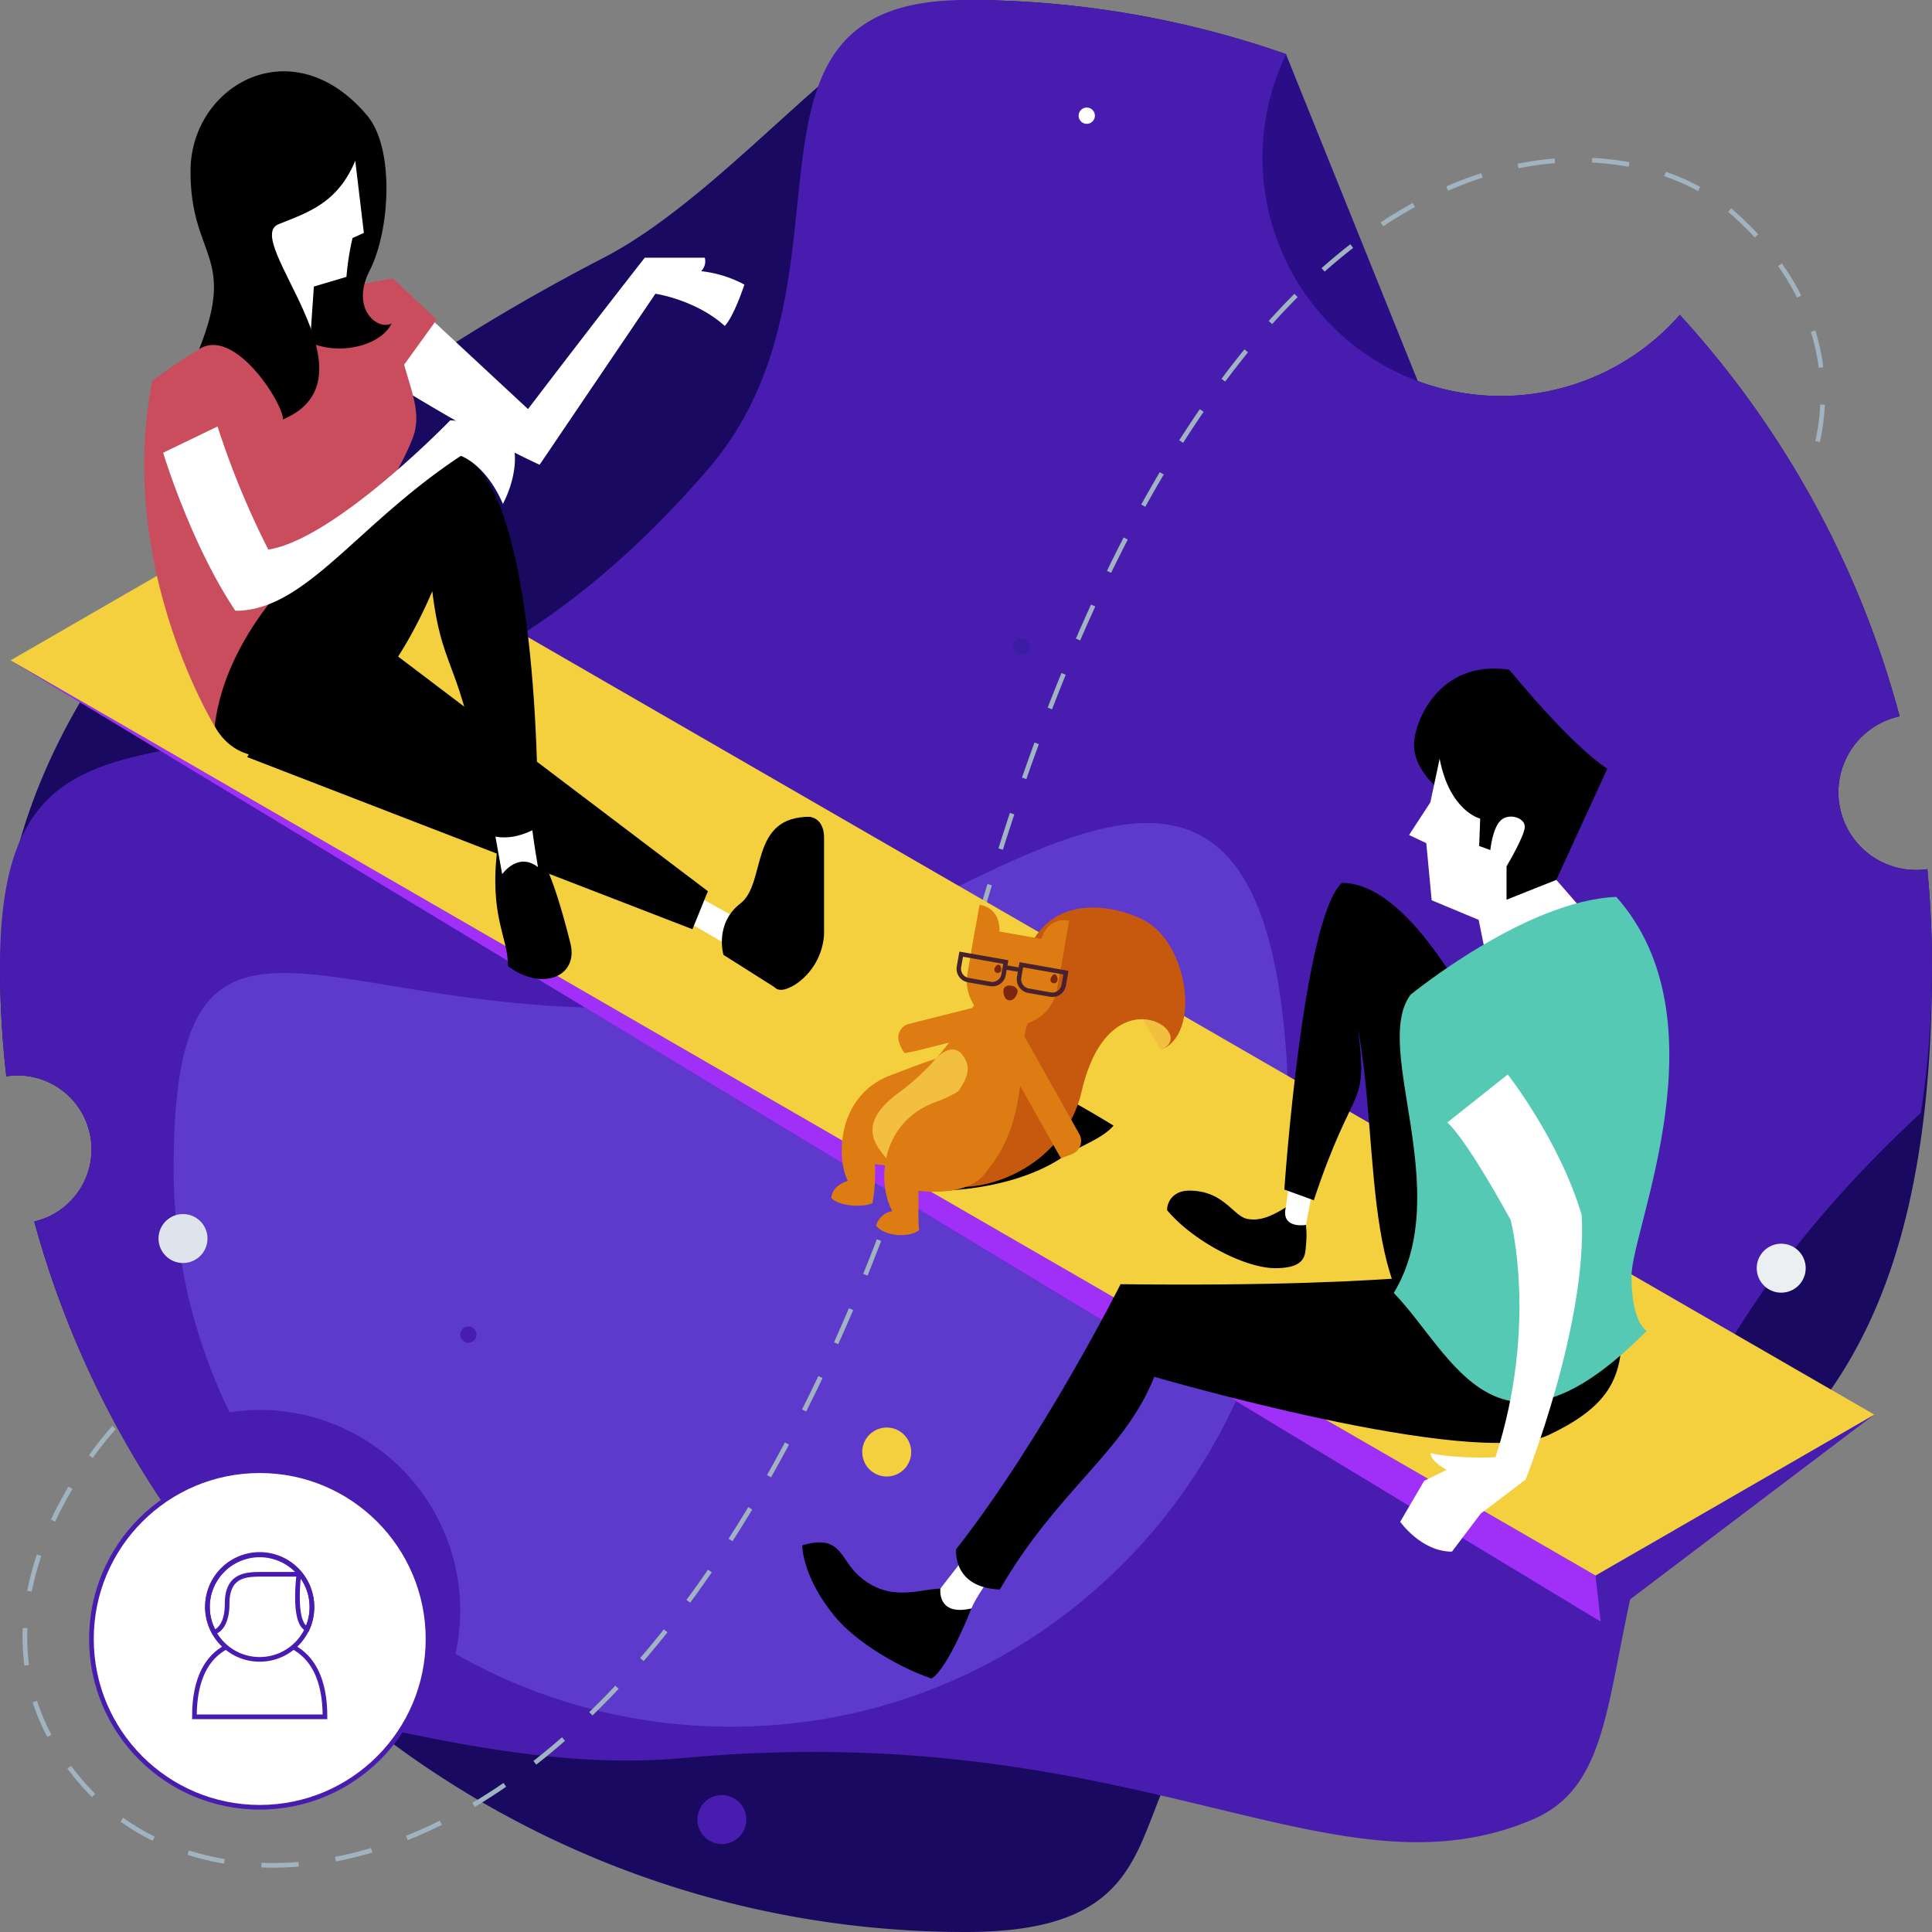 <svg xmlns="http://www.w3.org/2000/svg" viewBox="0 0 415 415"><rect x="0" y="0" width="415" height="415" fill="#808080" stroke="none"/><defs><style>.cls-1{fill:#2b0e87;}.cls-2{fill:#1a0960;}.cls-3{fill:#471caf;}.cls-4{fill:#5d3acc;}.cls-11,.cls-5{fill:#fff;}.cls-19,.cls-5{stroke:#471caf;}.cls-19,.cls-5,.cls-6{stroke-miterlimit:10;}.cls-19,.cls-6{fill:none;}.cls-6{stroke:#a0b3c1;stroke-dasharray:8;}.cls-7{fill:#dee4eb;}.cls-8{fill:#f4d03e;}.cls-9{fill:#ebeff2;}.cls-10{fill:#3c1ba5;}.cls-12{fill:#a02ff7;}.cls-13{fill:#ca4d5d;}.cls-14{fill:#55c9b3;}.cls-15{fill:#dd7c12;}.cls-16{fill:#f2bf40;}.cls-17{fill:#c6590e;}.cls-18{fill:#7a270e;}.cls-20{fill:#47212d;}</style></defs><title>social-science</title><g id="social_science"><polygon class="cls-1" points="276.25 11.68 311.79 99.83 239.19 49.85 276.25 11.68"/><path class="cls-2" d="M414,186.69a16,16,0,0,1-2.31.18,16.69,16.69,0,0,1-3.64-33,207.07,207.07,0,0,0-47.22-86.23,51.17,51.17,0,0,1-84.54-56A207,207,0,0,0,207.5,0c-20.09,0-49.31,40.61-77.83,55.36C63,89.87,2.28,141.84,0,207.5a208.53,208.53,0,0,0,1.36,23.71,15.6,15.6,0,0,1,2.38-.2,15.89,15.89,0,0,1,3.61,31.37C31.42,350.35,111.9,415,207.5,415c58.16,0,22.16-44.1,76.12-58.61C369,333.42,415,311.9,415,207.5,415,200.48,414.64,193.54,414,186.69Z"/><path class="cls-3" d="M414,186.69a16,16,0,0,1-2.31.18,16.69,16.69,0,0,1-3.64-33,207.07,207.07,0,0,0-47.22-86.23,51.17,51.17,0,0,1-84.54-56A207,207,0,0,0,207.5,0c-55.44,0-20.09,59.81-55.44,100.81C69.91,196.1,0,126.3,0,207.5a208.53,208.53,0,0,0,1.36,23.71,15.6,15.6,0,0,1,2.38-.2,15.89,15.89,0,0,1,3.61,31.37A207.69,207.69,0,0,0,79.28,370.63c21.76,4.61,44.41,9.14,67.45,7,97.83-8.93,139.2,31.69,182.52,13.19,32.1-13.7-1.57-73,83.37-151.79A209.15,209.15,0,0,0,415,207.5C415,200.48,414.64,193.54,414,186.69Z"/><path class="cls-4" d="M132.1,216.51C66,216.51,37.3,185,37.3,251.14a119.3,119.3,0,0,0,12,52.22,42.62,42.62,0,0,1,6.53-.5,43.07,43.07,0,0,1,42,52.39,119.2,119.2,0,0,0,59.23,15.65c66.14,0,118.59-53.63,119.76-119.76C279.35,107.27,198.24,216.51,132.1,216.51Z"/><circle class="cls-5" cx="55.79" cy="352.06" r="36.15"/><path class="cls-6" d="M24.5,306.64s-39.65,42.26-4.86,78.58S154.82,405.34,206.83,210.3,346.71,23.94,371.19,44.82c30.4,25.93,17.73,55,17.73,55"/><circle class="cls-7" cx="39.31" cy="266.04" r="5.26"/><circle class="cls-8" cx="190.47" cy="311.9" r="5.26"/><circle class="cls-9" cx="382.61" cy="272.41" r="5.26"/><circle class="cls-3" cx="155.06" cy="390.85" r="5.26"/><circle class="cls-10" cx="219.38" cy="138.89" r="1.75"/><circle class="cls-11" cx="233.44" cy="24.85" r="1.75"/><circle class="cls-3" cx="100.61" cy="286.68" r="1.75"/><polygon class="cls-3" points="342.73 338.43 2.28 141.84 343.83 348.33 402.6 303.86 342.73 338.43"/><polygon class="cls-12" points="343.83 348.33 342.73 338.43 2.28 141.84 343.83 348.33"/><path d="M334.3,189l10.95-23.88c-8.06-5.23-21.05-21.27-21.05-21.27C309,141.62,303.73,155.19,303.73,160s4.3,8.55,4.3,8.55l11.38,22.59,6.89,5.67Z"/><path class="cls-11" d="M319,204.41l-1.38-6.82-10.09-4.21-1.16-12.27-3.7-1.75,4.57-7,2-9.37c2.18,11.33,8.71,12.85,8.71,12.85l-.22,5.88,2.4.87s.43-4.57,2.17-6.31,5.23-.66,5.23,1.3-3.92,8.5-3.92,8.5v7.18L334.3,189l6.45,7.4Z"/><polygon class="cls-8" points="342.73 338.43 2.28 141.84 62.16 107.27 402.6 303.86 342.73 338.43"/><polygon class="cls-11" points="277.61 249.13 275.36 265.37 280.52 263.12 283.62 246.91 277.61 249.13"/><path d="M280.52,263.12s-5.41.94-4.33-3.76c-2.34,1.41-5.15,3.06-8.24,2.47s-5.05-6.08-12.49-6.08c-3.47,0-4.77,2.43-4.77,4.19,5.53,6.63,16.69,12.47,23.26,12.47s6.39-2.9,6.57-4.85A21,21,0,0,0,280.52,263.12Z"/><path d="M202,341.23c-4.56.13-11,3.06-17.48-2.71-4.2-3.71-3.81-9.08-12.21-6.57,0,0,0,6.9,7.15,15.43,4.68,5.58,13.93,10.91,20.63,13.17,3.57-2.13,8.57-15.05,8.57-15.05Z"/><path class="cls-11" d="M212.69,327.46,202,341.23s-.83,6,6.66,4.27c1.8-4.42,10.5-15.14,10.5-15.14Z"/><path d="M275.88,255.52l6.33,2.3c8.72-26.27,11.67-19.13,9.5-36.87,5.08,28.06.06,63,22.38,70.84s21.78-29.67,21.78-29.67-23.93-72.48-47.64-72.48C279.83,197.55,275.88,255.52,275.88,255.52Z"/><path class="cls-11" d="M89.42,65.57l24,22.3C128,68.72,138.5,55.36,138.5,55.36h12.89a3,3,0,0,1-.78,2.89,25.65,25.65,0,0,1,9.29,2.88c-2.53,7.46-4.22,8.87-4.22,8.87-6.36-5.68-14.9-6.9-14.9-6.9L115.91,99.83C101.83,93.36,82.25,81,82.25,81Z"/><path class="cls-13" d="M84.41,59.81l9.38,8.86-9.38,13S79.47,63.26,84.41,59.81Z"/><path class="cls-13" d="M84.41,59.81a116.52,116.52,0,0,0-51.71,22C24.87,121.54,46.12,156,46.12,156c10-22.05,34.39-26.38,34.39-26.38-6.5-14.27,3.85-24.29,8.13-35.51C91.9,85.56,83.87,78.76,84.41,59.81Z"/><path d="M78.9,24.85c5.94,7.16,4.84,24.79.53,33.22s1.89,13.07,4.71,11.38c-3,6.2-16.48,7.75-21.4,1s1-40.55,1-40.55Z"/><path class="cls-11" d="M75.16,24.85l3,25.18-2.43,1.09a55.31,55.31,0,0,0-1.31,8.35l-7,2.08-1.23,17.9L56.9,68.67l-2.13-32.5Z"/><path d="M78.9,24.85C76.1,42.56,68,44.89,59.84,48.16S82.25,81,60.78,90.09c.08-3.45-10.43-20-18-15.09,8.12-20.3-1.86-19.68-1.86-38.2S62.86,5.74,78.9,24.85Z"/><path d="M348.19,279.36c.75,13.89.38,21.39-15.58,28.9s-84.67-12.52-84.67-12.52c-6.38,16.15-20.79,24.29-33.18,45.69-10.26-.4-9.38-8.64-9.38-8.64,18.77-24,35.32-56.94,35.32-56.94,64.68.75,82.34-4,82.34-4Z"/><path class="cls-14" d="M303,213.66s24.77-20.27,44.19-21c23.55,26.51,3.26,71.32,3.26,81.46s3.26,11.76,3.26,11.76c-32.35,32.63-41.56,5-54.32-8.15C312.64,255.74,294.59,224.92,303,213.66Z"/><path d="M170.74,211.54h0c-3.45,2-5.19,1.39-5.19-3.2s1.52-6.25,1.52-9.41c0-4.08-2.6-7.06-2.6-11.74a12.91,12.91,0,0,1,6.27-10.87h0c3.45-2,6.27-.36,6.27,3.63v20.73A13.91,13.91,0,0,1,170.74,211.54Z"/><polygon class="cls-11" points="140.87 194.05 156.92 203.36 159.38 197.86 142 188.13 140.87 194.05"/><path d="M167.08,212.5l-11.68-7.39s-2-6.7,3.66-11.06,1.69-18.93,15.2-18.58C171.73,184.27,167.08,212.5,167.08,212.5Z"/><polygon points="148.74 199.6 152.06 191.44 70.76 129.85 53.11 162.63 148.74 199.6"/><path d="M106.85,182.12c-1.8,14.85,2.28,19,2.28,25.43,7.32,5.44,15.05,2.25,13.44-4.75-4.5-18-6.56-18.16-8.25-22.65S106.85,182.12,106.85,182.12Z"/><path class="cls-11" d="M103.18,161.68l4.69,26.1s3.38-4.89,7.69-1.51c-2.62-15.58-2.62-22.33-2.62-22.33Z"/><path d="M46.12,156c7.75,14.08,31.78,5.87,46.74-29,2.41,19.79,7.08,13.81,11.82,52.16,5.25,2.25,10.88-1.5,10.88-1.5,0-37.17-4.53-75.47-16.59-79.72C68.88,112.43,48.51,134.81,46.12,156Z"/><path class="cls-11" d="M35.05,97.25l11.68-5.64a180.59,180.59,0,0,0,10.91,26.45c14.44-2.31,39.08-27.77,39.08-27.77s10.21.58,12,1.68c4.63,6.77-.7,16.27-.7,16.27C104.36,99.7,99,97.92,99,97.92,76.6,112.66,65.66,131.2,50.56,131.2,40.92,116.8,35.05,97.25,35.05,97.25Z"/><path class="cls-11" d="M310.87,241.13l13-10.33s11.11,14.13,15.87,30.14c1.36,23.3-12.05,56.89-12.05,56.89l-9.61,7.28-6.2,8.19c-6.64,0-11.11-6.42-11.11-6.42l5.15-8.79,4.83-2.36s-3.44-1.72-3.44-3.61c2.75.86,11.71,1.2,13.94.86,9.18-28.36,3.24-50.93,3.24-50.93C314.15,243.29,310.87,241.13,310.87,241.13Z"/><path d="M197.28,255.84c16.72.32,26.46-4.3,30.62-7.05s8.78-4.09,11.29-7a209.42,209.42,0,0,0-25-13.2Z"/><path class="cls-15" d="M203.93,226.42c6.23,13.69,2.89,26.43-16,23.63a37.88,37.88,0,0,1-.51,8.39c-2.18,1-7.33.64-8.84-1.11.18-2.82,3.55-3.66,3.55-3.66-2.6-4.95-2.39-18.93,10-23C198.08,228.31,203.93,226.42,203.93,226.42Z"/><path class="cls-16" d="M249.27,225.52c-5.7-10.4-6.1-8.67-1.89-9.72s5.26-2.2,5.26-2.2S254.76,223.25,249.27,225.52Z"/><path class="cls-17" d="M191.49,235.93s-3.79,16,11.64,18.77c9.66,1.76,25.64-4.83,29.22-20.3,6-25.79,25.61-12.33,16.92-8.88,8.77-3.09,6.11-22.87-3.57-27.87-6.48-3.36-23.07-7.06-26.47,12.15C215.64,230.11,196.23,241.54,191.49,235.93Z"/><path class="cls-15" d="M194.66,251c-6.14-5.46-8-11.68-3.17-15,12.27-8.59,15.43-17.8,20.18-23.33,4-4.68,12.35,3.47,9.46,6.63s1,21.17-9.67,32.76C205.77,258.21,194.66,251,194.66,251Z"/><path class="cls-16" d="M199.84,241.46c8.33-8.84,9.31-11.71,6.84-14.92-1.59-2.06-4.2-1.09-6.54,1.86a50.9,50.9,0,0,1-7.48,6.61c-8.91,6.85-5.06,11.52,1.07,17C193.65,250,191.51,250.3,199.84,241.46Z"/><path class="cls-15" d="M217.25,200.71h.48a9.53,9.53,0,0,1,9.53,9.53v10a0,0,0,0,1,0,0H207.71a0,0,0,0,1,0,0v-10A9.53,9.53,0,0,1,217.25,200.71Z" transform="translate(395.12 455.55) rotate(-170)"/><path class="cls-15" d="M227.91,207.66l1.75-9.91c-4.81-.85-5.95,3.91-5.95,3.91S223.1,206.81,227.91,207.66Z"/><path class="cls-15" d="M208.66,204.26l1.75-9.91c4.81.85,4.25,5.71,4.25,5.71S213.47,205.11,208.66,204.26Z"/><path class="cls-18" d="M215.6,212.33a1.5,1.5,0,0,1,1.67-.58,1.54,1.54,0,0,1,1.36,1.11c-.15.84-.79,2.19-1.91,2S215.45,213.16,215.6,212.33Z"/><path class="cls-18" d="M225.67,210.26a.75.75,0,1,0,1.47.26c.08-.4-.13-1.16-.54-1.23S225.74,209.86,225.67,210.26Z"/><path class="cls-18" d="M213.59,208.19a.75.75,0,0,0,1.47.26c.08-.41-.13-1.17-.54-1.24S213.66,207.78,213.59,208.19Z"/><path class="cls-15" d="M209.71,231.35c6.23,13.68,6.76,26.15-12.43,24.49.09,3.15-.12,5.79.15,8.42-2.21,1.68-7.49,1.33-9.23-1a4.23,4.23,0,0,1,3.5-3.09c-3.5-6.25-2.52-19.57,9.87-23.65C207.53,234.15,209.71,231.35,209.71,231.35Z"/><path class="cls-15" d="M227.9,248.79s-.74-1.26-1.29-2.24l-11.51-20.5a3,3,0,0,1,5.23-2.94l11.51,20.5a3,3,0,0,1-1.14,4.09C230.23,248,227.9,248.79,227.9,248.79Z"/><path class="cls-15" d="M194.31,226.2a7.43,7.43,0,0,1-1.26-2.62,3,3,0,0,1,2.18-3.64l13.27-3.34a3,3,0,0,1,1.46,5.82l-13.27,3.34C196.45,225.82,194.55,226.2,194.31,226.2Z"/><path class="cls-19" d="M67,345.17A11.22,11.22,0,1,1,55.79,334,11.22,11.22,0,0,1,67,345.17Z"/><path class="cls-19" d="M67,345.17a11.22,11.22,0,1,0-21,5.45c1-.38,2.79-1.67,2.79-6.15,0-6.31,4.2-6.31,7.71-6.31H64.2S62.8,348.67,66,349.9A11.19,11.19,0,0,0,67,345.17Z"/><path class="cls-19" d="M48.59,353.78c-4.09,2.17-6.83,6.76-6.83,15H69.81c0-8.19-2.73-12.78-6.83-15"/><path class="cls-20" d="M219,206.68l-.2,1.12-2.39-.42.2-1.12-10.53-1.85-.56,3.19a2.94,2.94,0,0,0,2.38,3.4l4.74.83a2.92,2.92,0,0,0,3.4-2.38l.2-1.13,2.4.42-.2,1.13a3,3,0,0,0,2.38,3.41l4.74.83a2.94,2.94,0,0,0,3.4-2.38l.56-3.19Zm-3.9,2.61a2,2,0,0,1-2.29,1.6l-4.74-.83a2,2,0,0,1-1.61-2.3l.4-2.25,8.64,1.53Zm12.92,2.27a2,2,0,0,1-2.3,1.61l-4.73-.84a2,2,0,0,1-1.61-2.29l.39-2.25,8.64,1.52Z"/></g></svg>